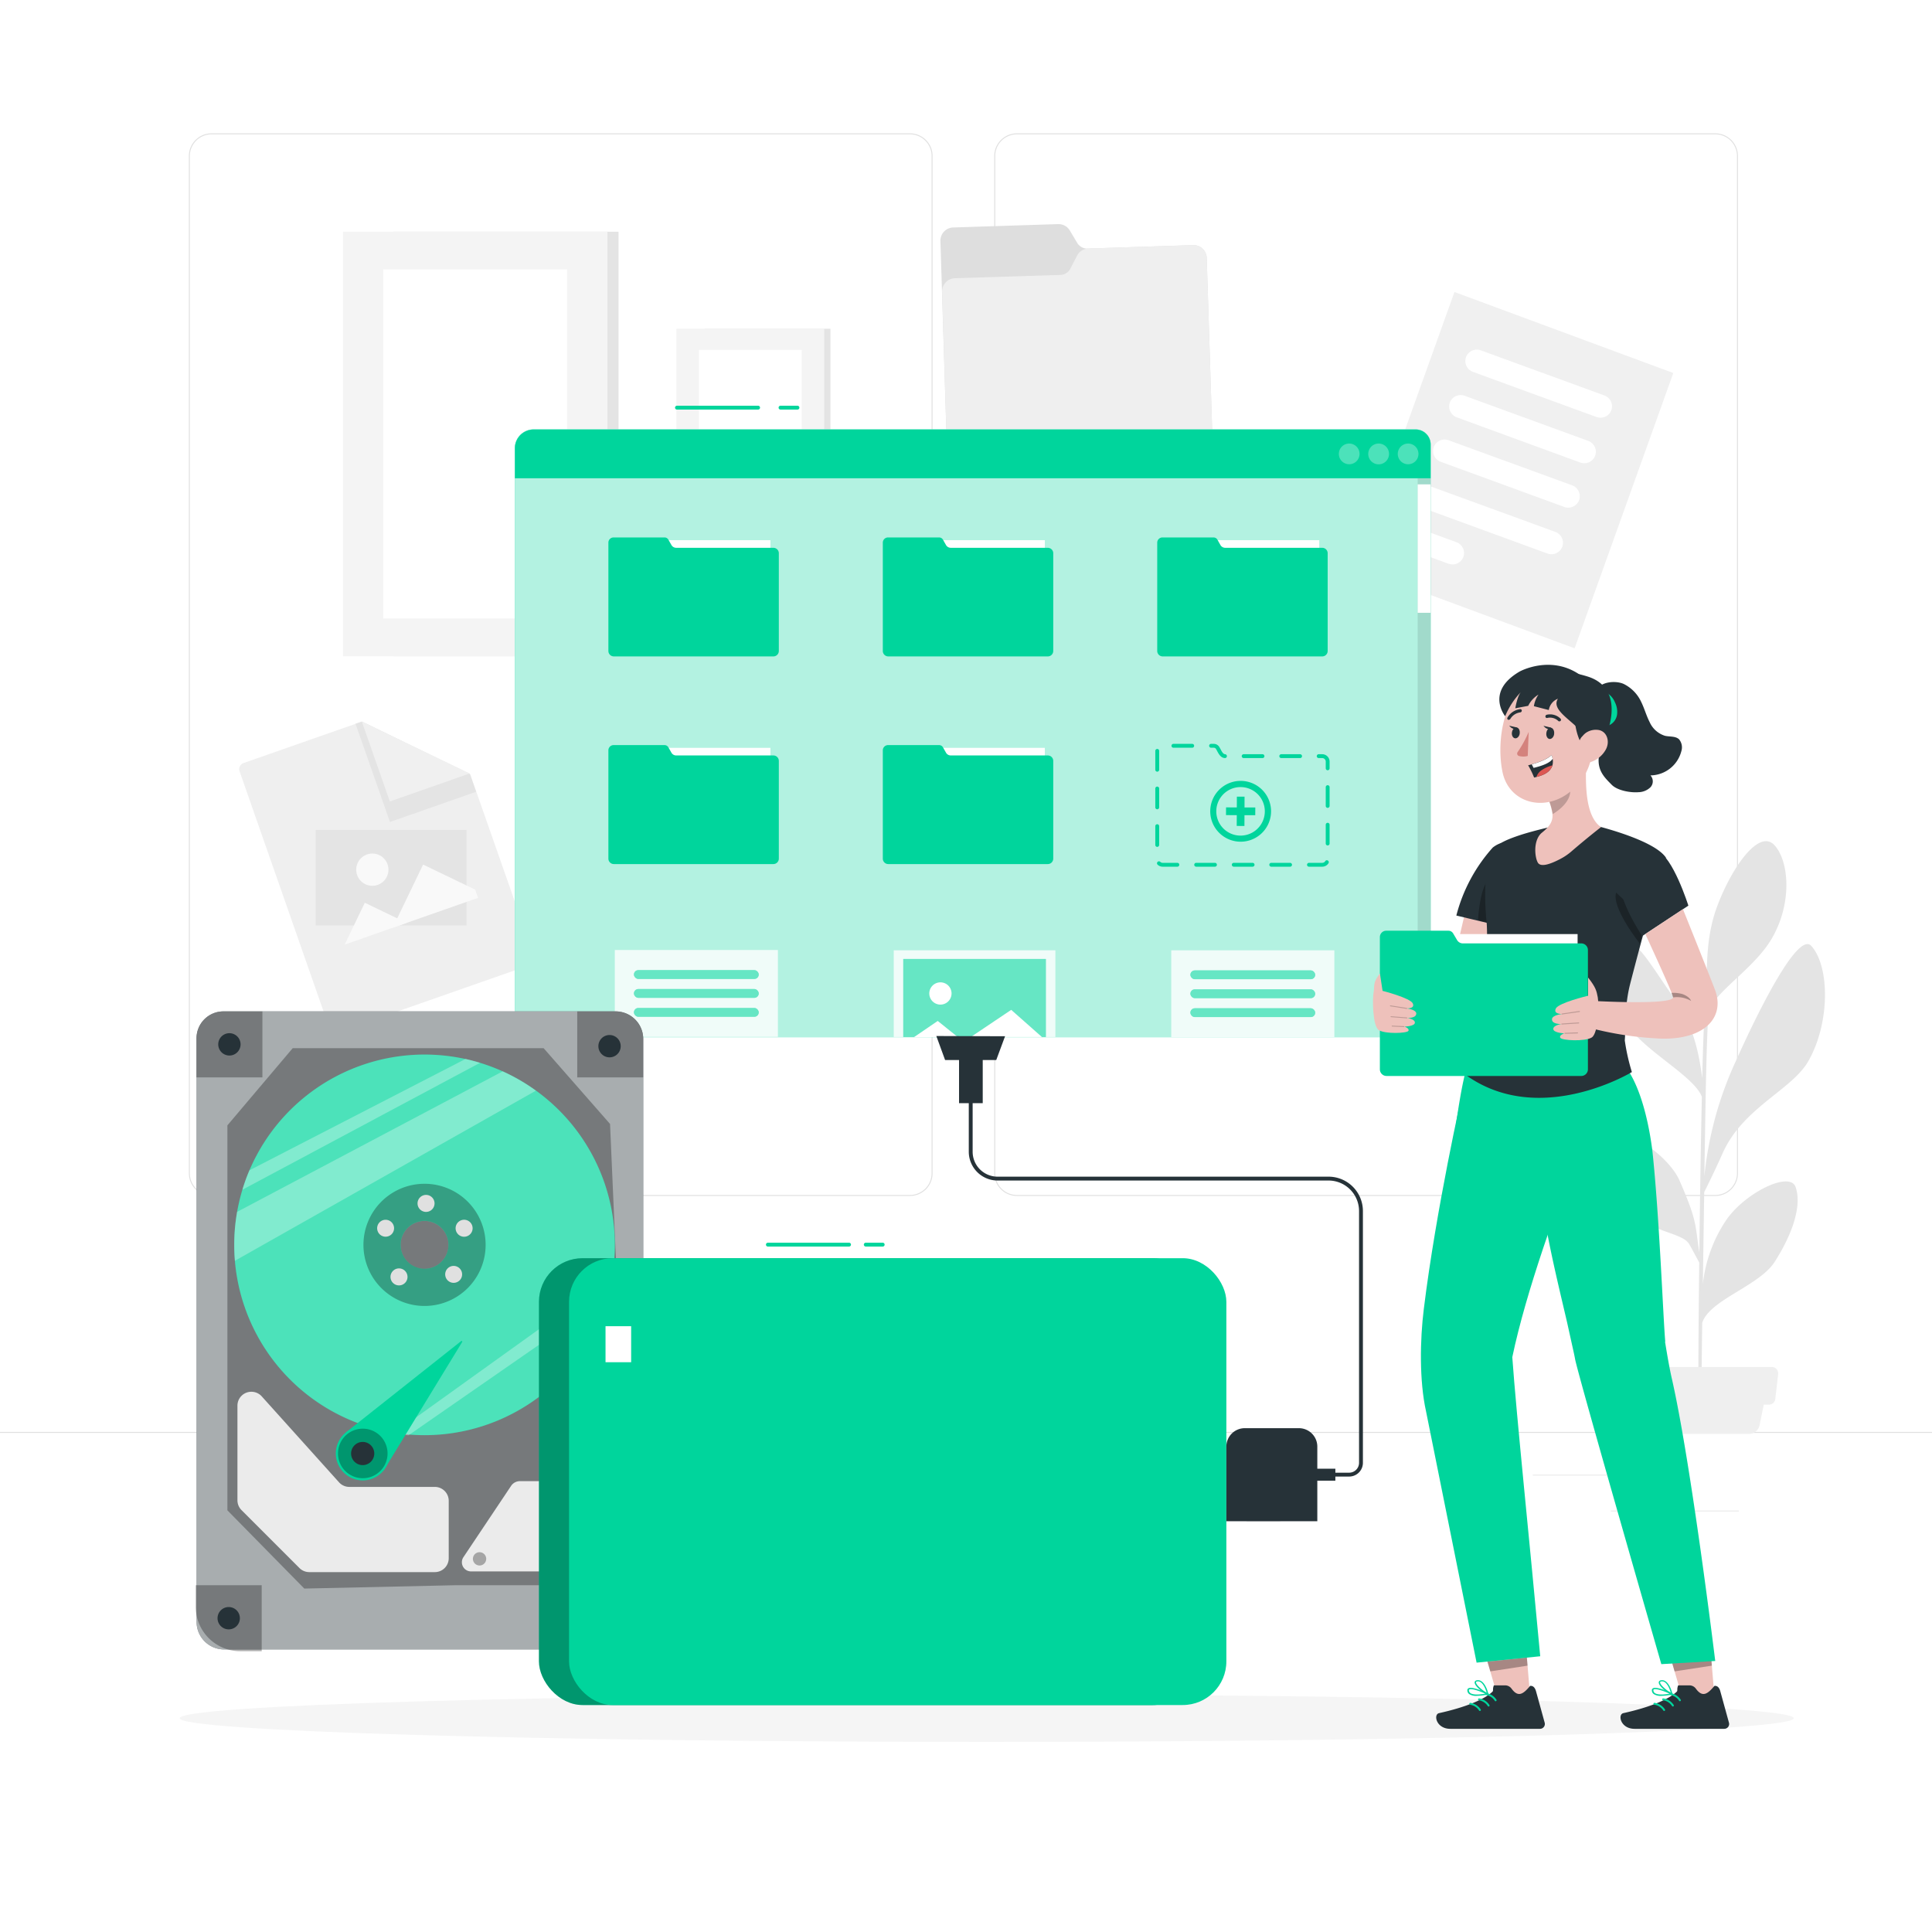 <svg class="animated" id="freepik_stories-hard-drive" xmlns="http://www.w3.org/2000/svg" viewBox="0 0 500 500" version="1.1" xmlns:xlink="http://www.w3.org/1999/xlink" xmlns:svgjs="http://svgjs.com/svgjs"><style>svg#freepik_stories-hard-drive:not(.animated) .animable {opacity: 0;}svg#freepik_stories-hard-drive.animated #freepik--Tab--inject-170 {animation: 1.5s Infinite  linear floating;animation-delay: 0s;}svg#freepik_stories-hard-drive.animated #freepik--device-2--inject-170 {animation: 1.5s Infinite  linear wind;animation-delay: 0s;}            @keyframes floating {                0% {                    opacity: 1;                    transform: translateY(0px);                }                50% {                    transform: translateY(-10px);                }                100% {                    opacity: 1;                    transform: translateY(0px);                }            }                    @keyframes wind {                0% {                    transform: rotate( 0deg );                }                25% {                    transform: rotate( 1deg );                }                75% {                    transform: rotate( -1deg );                }            }        </style><g id="freepik--background-complete--inject-170" style="transform-origin: 250px 214.195px;" class="animable"><path d="M443.92,309.51H263.17a5.87,5.87,0,0,1-5.86-5.87V40.37a5.87,5.87,0,0,1,5.86-5.86H443.92a5.87,5.87,0,0,1,5.86,5.86V303.64A5.87,5.87,0,0,1,443.92,309.51ZM263.17,34.76a5.62,5.62,0,0,0-5.61,5.61V303.64a5.62,5.62,0,0,0,5.61,5.62H443.92a5.62,5.62,0,0,0,5.61-5.62V40.37a5.61,5.61,0,0,0-5.61-5.61Z" style="fill: rgb(224, 224, 224); transform-origin: 353.545px 172.01px;" id="elr3pf2owpivo" class="animable"></path><path d="M235.49,309.51H54.75a5.87,5.87,0,0,1-5.87-5.87V40.37a5.87,5.87,0,0,1,5.87-5.86H235.49a5.86,5.86,0,0,1,5.86,5.86V303.64A5.86,5.86,0,0,1,235.49,309.51ZM54.75,34.76a5.62,5.62,0,0,0-5.62,5.61V303.64a5.62,5.62,0,0,0,5.62,5.62H235.49a5.62,5.62,0,0,0,5.61-5.62V40.37a5.61,5.61,0,0,0-5.61-5.61Z" style="fill: rgb(224, 224, 224); transform-origin: 145.115px 172.01px;" id="el6idgfkuxxob" class="animable"></path><rect y="370.58" width="500" height="0.25" style="fill: rgb(224, 224, 224); transform-origin: 250px 370.705px;" id="elrxpz656wjlg" class="animable"></rect><rect x="101.8" y="59.97" width="58.27" height="109.86" style="fill: rgb(228, 228, 228); transform-origin: 130.935px 114.9px;" id="eldyw3o04v6em" class="animable"></rect><rect x="88.76" y="59.97" width="68.45" height="109.86" style="fill: rgb(244, 244, 244); transform-origin: 122.985px 114.9px;" id="elhqdkxxlw7h" class="animable"></rect><rect x="99.16" y="69.73" width="47.61" height="90.34" style="fill: rgb(255, 255, 255); transform-origin: 122.965px 114.9px;" id="el8kvpotjob1f" class="animable"></rect><rect x="182.34" y="85.08" width="32.58" height="61.42" style="fill: rgb(228, 228, 228); transform-origin: 198.63px 115.79px;" id="elo19s8aca5wl" class="animable"></rect><rect x="175.05" y="85.08" width="38.27" height="61.42" style="fill: rgb(244, 244, 244); transform-origin: 194.185px 115.79px;" id="elvb3tu04j8sk" class="animable"></rect><rect x="180.87" y="90.54" width="26.62" height="50.51" style="fill: rgb(255, 255, 255); transform-origin: 194.18px 115.795px;" id="elw1kacac7eej" class="animable"></rect><path d="M464.7,307.21c-1.48-4.27-13.21,1.53-18,8.61a36.75,36.75,0,0,0-6,16.5c.11-7.7.23-16,.35-23.81,1-1.95,3.17-6.44,4.74-10,5.28-11.88,17.83-16.34,22.16-23.81,5.68-9.83,5.64-24.58.81-29.9-4.2-4.62-18.11,26.65-19.68,30.14a93,93,0,0,0-8,29.57c.12-7.34.23-14.11.32-19.31.3-17,.66-22.43.83-24.11.58-.81,1.27-1.77,1.67-2.28,3.36-4.33,10.83-9.49,14.56-15.79,5.45-9.2,4.58-20.21.74-24.31-4-4.29-11.06,5.84-14.81,15.88s-2.15,19.64-3.2,28c-.22,1.64-.45,7.85-.66,16.46-1.14-9.27-3.41-15.48-7.61-21.26-5.2-7.12-9.66-15.79-13.88-14.66s-2,12.58,1.4,20.63c3,7.17,17.83,14.32,20,20.09-.26,11.67-.49,26.47-.65,40.24-1.17-7.12-.37-7.71-5.15-18.61-2.84-6.47-14.49-14.46-15.88-10s.74,12.86,5.12,18.75c3.55,4.75,11.42,4.74,13.24,7.69.43.69,1.84,3.33,2.64,4.84-.2,16.82-.28,31.67-.18,36.72l.74.06c0-1.31.06-9.87.21-21.19,1.92-6,14.79-9.53,18.76-15.8C463.5,320,466.49,312.33,464.7,307.21Z" style="fill: rgb(228, 228, 228); transform-origin: 444.515px 290.619px;" id="eltvninmtmd9" class="animable"></path><path d="M452.61,371.09H427.9a2.84,2.84,0,0,1-2.78-2.28l-1.75-8.64h33.77l-1.76,8.64A2.82,2.82,0,0,1,452.61,371.09Z" style="fill: rgb(239, 239, 239); transform-origin: 440.255px 365.63px;" id="elo4tp35ytik8" class="animable"></path><path d="M457.85,363.52H422.66A1.66,1.66,0,0,1,421,362l-.74-6.39a1.65,1.65,0,0,1,1.47-1.83h36.81a1.65,1.65,0,0,1,1.65,1.66,1.09,1.09,0,0,1,0,.18l-.74,6.39A1.66,1.66,0,0,1,457.85,363.52Z" style="fill: rgb(239, 239, 239); transform-origin: 440.221px 358.65px;" id="elfhie6lwnrk" class="animable"></path><path d="M278.79,62.87l-1.93-3.23A3.41,3.41,0,0,0,273.8,58l-27.11.87a3.42,3.42,0,0,0-3.31,3.53h0L245,114.21a3.58,3.58,0,0,0,3.68,3.44l61.61-2a3.57,3.57,0,0,0,3.44-3.67L312.3,66.76a3.42,3.42,0,0,0-3.52-3.32h0l-27.34.89A3,3,0,0,1,278.79,62.87Z" style="fill: rgb(222, 222, 222); transform-origin: 278.555px 87.824px;" id="ellok871iidr9" class="animable"></path><path d="M308.79,63.44l-27.11.88a3.42,3.42,0,0,0-2.94,1.86L277,69.53a3,3,0,0,1-2.54,1.62L247.14,72a3.43,3.43,0,0,0-3.32,3.52L245,114.21a3.58,3.58,0,0,0,3.68,3.44l61.61-2a3.57,3.57,0,0,0,3.44-3.67L312.3,66.76a3.41,3.41,0,0,0-3.51-3.32Z" style="fill: rgb(239, 239, 239); transform-origin: 278.775px 90.545px;" id="elwhp25ufkr78" class="animable"></path><path d="M137.19,249.74l-49.8,17.45a1.65,1.65,0,0,1-2.1-1h0L62,199.6a1.66,1.66,0,0,1,1-2.11l30.68-10.75,28,13.62,16.58,47.3A1.65,1.65,0,0,1,137.19,249.74Z" style="fill: rgb(239, 239, 239); transform-origin: 100.123px 227.012px;" id="el1dyy9acgc1" class="animable"></path><polygon points="121.62 200.34 93.64 186.74 92.01 187.31 100.92 212.73 123.22 204.91 121.62 200.34" style="fill: rgb(228, 228, 228); transform-origin: 107.615px 199.735px;" id="eljy0a4rud0l" class="animable"></polygon><polygon points="121.56 200.17 100.89 207.42 93.64 186.74 121.56 200.17" style="fill: none; transform-origin: 107.6px 197.08px;" id="el0u9wrqgt5a6d" class="animable"></polygon><polygon points="121.56 200.17 100.89 207.42 93.64 186.74 121.56 200.17" style="fill: rgb(240, 240, 240); transform-origin: 107.6px 197.08px;" id="el104sweag5zle" class="animable"></polygon><g id="ellzfs1b6v0x"><rect x="81.71" y="214.78" width="39.03" height="24.74" style="fill: rgb(228, 228, 228); transform-origin: 101.225px 227.15px; transform: rotate(-19.32deg);" class="animable"></rect></g><polygon points="94.41 233.63 89.2 244.47 105.24 238.84 94.41 233.63" style="fill: rgb(249, 249, 249); transform-origin: 97.22px 239.05px;" id="elrj4o4nt175" class="animable"></polygon><polygon points="101.63 240.1 123.73 232.36 122.98 230.24 109.5 223.75 101.63 240.1" style="fill: rgb(249, 249, 249); transform-origin: 112.68px 231.925px;" id="elvkea6tbcwy" class="animable"></polygon><path d="M100.29,223.68A4.17,4.17,0,1,1,95,221.13h0A4.16,4.16,0,0,1,100.29,223.68Z" style="fill: rgb(249, 249, 249); transform-origin: 96.359px 225.07px;" id="el2ok04djxob" class="animable"></path><polygon points="376.41 75.57 433.05 96.54 407.51 167.78 350.87 146.81 376.41 75.57" style="fill: rgb(240, 240, 240); transform-origin: 391.96px 121.675px;" id="elljr9l5wvrpo" class="animable"></polygon><path d="M413.2,107.93l-32-11.69a3,3,0,0,1-1.8-3.81h0a3,3,0,0,1,3.82-1.77l32,11.69a3,3,0,0,1,1.79,3.82h0A3,3,0,0,1,413.2,107.93Z" style="fill: rgb(255, 255, 255); transform-origin: 398.207px 99.294px;" id="elkjwbnlmbtq" class="animable"></path><path d="M409,119.71,377,108a3,3,0,0,1-1.79-3.81h0a3,3,0,0,1,3.83-1.77l32,11.69a3,3,0,0,1,1.79,3.82h0A3,3,0,0,1,409,119.71Z" style="fill: rgb(255, 255, 255); transform-origin: 394.022px 111.064px;" id="eltzhp5lylc6" class="animable"></path><path d="M404.84,131.2l-32-11.7a3,3,0,0,1-1.79-3.81h0a3,3,0,0,1,3.83-1.76l32,11.68a3,3,0,0,1,1.79,3.83h0A3,3,0,0,1,404.84,131.2Z" style="fill: rgb(255, 255, 255); transform-origin: 389.863px 122.565px;" id="elwpf3q7hxx5" class="animable"></path><path d="M374.9,145.9l-8.81-3.22a3,3,0,0,1-1.79-3.82h0a3,3,0,0,1,3.82-1.77l8.81,3.23a3,3,0,0,1,1.79,3.81h0A3,3,0,0,1,374.9,145.9Z" style="fill: rgb(255, 255, 255); transform-origin: 371.508px 141.495px;" id="elza20e9r7ld" class="animable"></path><path d="M400.5,143.26l-32-11.7a3,3,0,0,1-1.8-3.82h0a3,3,0,0,1,3.83-1.76l32,11.68a3,3,0,0,1,1.79,3.83h0A3,3,0,0,1,400.5,143.26Z" style="fill: rgb(255, 255, 255); transform-origin: 385.512px 134.618px;" id="elwfb7itny2r" class="animable"></path><rect x="416.88" y="390.92" width="33.12" height="0.25" style="fill: rgb(235, 235, 235); transform-origin: 433.44px 391.045px;" id="elbskycyzfsmj" class="animable"></rect><rect x="322.63" y="393.63" width="8.69" height="0.25" style="fill: rgb(235, 235, 235); transform-origin: 326.975px 393.755px;" id="el7kdxsp3mam" class="animable"></rect><rect x="396.69" y="381.63" width="19.19" height="0.25" style="fill: rgb(235, 235, 235); transform-origin: 406.285px 381.755px;" id="el7xfkwg01wn4" class="animable"></rect><rect x="52.56" y="383.31" width="43.19" height="0.25" style="fill: rgb(235, 235, 235); transform-origin: 74.155px 383.435px;" id="elvea110dy1ms" class="animable"></rect><rect x="104.66" y="383.31" width="6.33" height="0.25" style="fill: rgb(235, 235, 235); transform-origin: 107.825px 383.435px;" id="elj4yqdusgejg" class="animable"></rect><rect x="131.57" y="387.53" width="93.68" height="0.25" style="fill: rgb(235, 235, 235); transform-origin: 178.41px 387.655px;" id="el9hky01tlfqr" class="animable"></rect></g><g id="freepik--Shadow--inject-170" style="transform-origin: 255.375px 444.67px;" class="animable"><path d="M464.25,444.67c0,3.39-93.52,6.13-208.87,6.13S46.5,448.06,46.5,444.67s93.52-6.13,208.88-6.13S464.25,441.29,464.25,444.67Z" style="fill: rgb(245, 245, 245); transform-origin: 255.375px 444.67px;" id="el7ptesy8d0kl" class="animable"></path></g><g id="freepik--Tab--inject-170" style="transform-origin: 251.75px 186.71px;" class="animable"><path d="M133.25,116V260.77a7.65,7.65,0,0,0,7.65,7.65H367.35a2.9,2.9,0,0,0,2.9-2.9V115a3.88,3.88,0,0,0-3.88-3.88H138.11A4.85,4.85,0,0,0,133.25,116Z" style="fill: rgb(0, 213, 156); transform-origin: 251.75px 189.77px;" id="elgdpbv27m1w" class="animable"></path><g id="elci92tuvdbf6"><path d="M133.25,116V260.77a7.65,7.65,0,0,0,7.65,7.65H367.35a2.9,2.9,0,0,0,2.9-2.9V115a3.88,3.88,0,0,0-3.88-3.88H138.11A4.85,4.85,0,0,0,133.25,116Z" style="fill: rgb(255, 255, 255); opacity: 0.7; transform-origin: 251.75px 189.77px;" class="animable"></path></g><path d="M138.11,111.16H366.37a3.88,3.88,0,0,1,3.88,3.88v8.74a0,0,0,0,1,0,0h-237a0,0,0,0,1,0,0V116A4.86,4.86,0,0,1,138.11,111.16Z" style="fill: rgb(0, 213, 156); transform-origin: 251.75px 117.47px;" id="ele68l07mo2q4" class="animable"></path><g id="eli3mmuhvx59s"><path d="M367.1,117.47a2.68,2.68,0,1,1-2.68-2.68A2.68,2.68,0,0,1,367.1,117.47Z" style="fill: rgb(255, 255, 255); opacity: 0.3; transform-origin: 364.42px 117.47px;" class="animable"></path></g><g id="elq4ftmir5us"><path d="M359.48,117.47a2.69,2.69,0,1,1-2.69-2.68A2.68,2.68,0,0,1,359.48,117.47Z" style="fill: rgb(255, 255, 255); opacity: 0.3; transform-origin: 356.79px 117.48px;" class="animable"></path></g><g id="eldyi34imegho"><path d="M351.85,117.47a2.68,2.68,0,1,1-2.68-2.68A2.68,2.68,0,0,1,351.85,117.47Z" style="fill: rgb(255, 255, 255); opacity: 0.3; transform-origin: 349.17px 117.47px;" class="animable"></path></g><g id="elpfv2pz8v0hm"><path d="M366.89,123.78h3.36a0,0,0,0,1,0,0V265.49a2.9,2.9,0,0,1-2.9,2.9h-.46a0,0,0,0,1,0,0V123.78A0,0,0,0,1,366.89,123.78Z" style="opacity: 0.1; transform-origin: 368.57px 196.085px;" class="animable"></path></g><rect x="366.89" y="125.35" width="3.36" height="33.24" style="fill: rgb(255, 255, 255); transform-origin: 368.57px 141.97px;" id="elzxfatpkf5q" class="animable"></rect><g id="el6phdd015q0d"><rect x="303.12" y="245.94" width="42.21" height="22.48" style="fill: rgb(255, 255, 255); opacity: 0.8; transform-origin: 324.225px 257.18px;" class="animable"></rect></g><rect x="308.07" y="251.14" width="32.3" height="2.28" rx="1.14" style="fill: rgb(0, 213, 156); transform-origin: 324.22px 252.28px;" id="elgek2xxho0i" class="animable"></rect><rect x="308.07" y="256.04" width="32.3" height="2.28" rx="1.14" style="fill: rgb(0, 213, 156); transform-origin: 324.22px 257.18px;" id="el5bl8r7xm62n" class="animable"></rect><rect x="308.07" y="260.94" width="32.3" height="2.28" rx="1.14" style="fill: rgb(0, 213, 156); transform-origin: 324.22px 262.08px;" id="el8bgt2u5b4ni" class="animable"></rect><g id="elli7zmhtnu7k"><rect x="308.07" y="251.14" width="32.3" height="2.28" rx="1.14" style="fill: rgb(255, 255, 255); opacity: 0.4; transform-origin: 324.22px 252.28px;" class="animable"></rect></g><g id="ell5n5hmnvr7"><rect x="308.07" y="256.04" width="32.3" height="2.28" rx="1.14" style="fill: rgb(255, 255, 255); opacity: 0.4; transform-origin: 324.22px 257.18px;" class="animable"></rect></g><g id="elprjwc4fxru"><rect x="308.07" y="260.94" width="32.3" height="2.28" rx="1.14" style="fill: rgb(255, 255, 255); opacity: 0.4; transform-origin: 324.22px 262.08px;" class="animable"></rect></g><g id="elldhuih8a919"><rect x="159.11" y="245.86" width="42.21" height="22.48" style="fill: rgb(255, 255, 255); opacity: 0.8; transform-origin: 180.215px 257.1px;" class="animable"></rect></g><rect x="164.06" y="251.07" width="32.3" height="2.28" rx="1.14" style="fill: rgb(0, 213, 156); transform-origin: 180.21px 252.21px;" id="elen0qlnm450t" class="animable"></rect><rect x="164.06" y="255.96" width="32.3" height="2.28" rx="1.14" style="fill: rgb(0, 213, 156); transform-origin: 180.21px 257.1px;" id="elfpfg9b71k2j" class="animable"></rect><rect x="164.06" y="260.86" width="32.3" height="2.28" rx="1.14" style="fill: rgb(0, 213, 156); transform-origin: 180.21px 262px;" id="eluqr1jyii1ee" class="animable"></rect><g id="eldy6fhn2dnpc"><rect x="164.06" y="251.07" width="32.3" height="2.28" rx="1.14" style="fill: rgb(255, 255, 255); opacity: 0.4; transform-origin: 180.21px 252.21px;" class="animable"></rect></g><g id="elu99vo86a57f"><rect x="164.06" y="255.96" width="32.3" height="2.28" rx="1.14" style="fill: rgb(255, 255, 255); opacity: 0.4; transform-origin: 180.21px 257.1px;" class="animable"></rect></g><g id="el1f8k2spr2g6"><rect x="164.06" y="260.86" width="32.3" height="2.28" rx="1.14" style="fill: rgb(255, 255, 255); opacity: 0.4; transform-origin: 180.21px 262px;" class="animable"></rect></g><g id="el6g4yzld0kh"><rect x="231.3" y="245.94" width="41.83" height="22.44" style="fill: rgb(255, 255, 255); opacity: 0.8; transform-origin: 252.215px 257.16px;" class="animable"></rect></g><rect x="233.77" y="248.18" width="36.89" height="20.2" style="fill: rgb(0, 213, 156); transform-origin: 252.215px 258.28px;" id="eljfo4wwfhb2d" class="animable"></rect><g id="els3gsmd4o73k"><rect x="233.77" y="248.18" width="36.89" height="20.2" style="fill: rgb(255, 255, 255); opacity: 0.4; transform-origin: 252.215px 258.28px;" class="animable"></rect></g><polygon points="236.53 268.42 242.68 264.22 247.88 268.39 236.53 268.42" style="fill: rgb(255, 255, 255); transform-origin: 242.205px 266.32px;" id="el681c5smtfvi" class="animable"></polygon><polygon points="251.22 268.39 261.7 261.35 269.66 268.39 251.22 268.39" style="fill: rgb(255, 255, 255); transform-origin: 260.44px 264.87px;" id="elc3kffsn32n" class="animable"></polygon><path d="M246.26,257.1a2.88,2.88,0,1,1-2.88-2.87A2.87,2.87,0,0,1,246.26,257.1Z" style="fill: rgb(255, 255, 255); transform-origin: 243.38px 257.11px;" id="el0b06sncwof84" class="animable"></path><rect x="231.71" y="139.8" width="38.69" height="13.26" style="fill: rgb(255, 255, 255); transform-origin: 251.055px 146.43px;" id="elg27seuljy0t" class="animable"></rect><path d="M228.47,140.42v28.05a1.41,1.41,0,0,0,1.41,1.41h41.29a1.41,1.41,0,0,0,1.41-1.41V143.18a1.41,1.41,0,0,0-1.41-1.41H246.06a1.41,1.41,0,0,1-1.23-.71l-.79-1.39a1.15,1.15,0,0,0-1-.58H229.84A1.35,1.35,0,0,0,228.47,140.42Z" style="fill: rgb(0, 213, 156); transform-origin: 250.525px 154.485px;" id="eliqwmnmnbnkj" class="animable"></path><rect x="231.71" y="193.54" width="38.69" height="13.26" style="fill: rgb(255, 255, 255); transform-origin: 251.055px 200.17px;" id="el5t5p69l8zc8" class="animable"></rect><path d="M228.47,194.16v28.05a1.41,1.41,0,0,0,1.41,1.41h41.29a1.41,1.41,0,0,0,1.41-1.41V196.92a1.41,1.41,0,0,0-1.41-1.41H246.06a1.41,1.41,0,0,1-1.23-.71l-.79-1.39a1.15,1.15,0,0,0-1-.58H229.84A1.36,1.36,0,0,0,228.47,194.16Z" style="fill: rgb(0, 213, 156); transform-origin: 250.525px 208.225px;" id="elf3e7sklvt9s" class="animable"></path><rect x="160.69" y="139.8" width="38.69" height="13.26" style="fill: rgb(255, 255, 255); transform-origin: 180.035px 146.43px;" id="elo72efnbcw" class="animable"></rect><path d="M157.45,140.42v28.05a1.41,1.41,0,0,0,1.41,1.41h41.29a1.41,1.41,0,0,0,1.41-1.41V143.18a1.41,1.41,0,0,0-1.41-1.41H175a1.41,1.41,0,0,1-1.23-.71l-.79-1.39a1.15,1.15,0,0,0-1-.58H158.82A1.34,1.34,0,0,0,157.45,140.42Z" style="fill: rgb(0, 213, 156); transform-origin: 179.505px 154.485px;" id="elglclftx7fpp" class="animable"></path><rect x="160.69" y="193.54" width="38.69" height="13.26" style="fill: rgb(255, 255, 255); transform-origin: 180.035px 200.17px;" id="elainyeyzbbit" class="animable"></rect><path d="M157.45,194.16v28.05a1.41,1.41,0,0,0,1.41,1.41h41.29a1.41,1.41,0,0,0,1.41-1.41V196.92a1.41,1.41,0,0,0-1.41-1.41H175a1.41,1.41,0,0,1-1.23-.71l-.79-1.39a1.15,1.15,0,0,0-1-.58H158.82A1.35,1.35,0,0,0,157.45,194.16Z" style="fill: rgb(0, 213, 156); transform-origin: 179.505px 208.225px;" id="elwidp2d1gjv" class="animable"></path><rect x="302.73" y="139.8" width="38.69" height="13.26" style="fill: rgb(255, 255, 255); transform-origin: 322.075px 146.43px;" id="el5qdxodbjyro" class="animable"></rect><path d="M299.49,140.42v28.05a1.41,1.41,0,0,0,1.41,1.41h41.29a1.41,1.41,0,0,0,1.41-1.41V143.18a1.41,1.41,0,0,0-1.41-1.41H317.08a1.42,1.42,0,0,1-1.23-.71l-.78-1.39a1.17,1.17,0,0,0-1-.58H300.87A1.35,1.35,0,0,0,299.49,140.42Z" style="fill: rgb(0, 213, 156); transform-origin: 321.545px 154.485px;" id="elk6i5en6jaih" class="animable"></path><path d="M300.9,224.3a1.89,1.89,0,0,1-1.31-.52.5.5,0,0,1,.69-.73.9.9,0,0,0,.62.25h3.8a.5.5,0,0,1,.5.5.5.5,0,0,1-.5.5h-3.8Zm41.29,0h-3.43a.5.5,0,0,1-.5-.5.51.51,0,0,1,.5-.5h3.43a.91.91,0,0,0,.78-.43.48.48,0,0,1,.68-.16.49.49,0,0,1,.17.68A1.9,1.9,0,0,1,342.19,224.3Zm-8.29,0H329a.5.5,0,0,1-.5-.5.5.5,0,0,1,.5-.5h4.87a.51.51,0,0,1,.5.5A.5.5,0,0,1,333.9,224.3Zm-9.73,0H319.3a.5.5,0,0,1-.5-.5.5.5,0,0,1,.5-.5h4.87a.51.51,0,0,1,.5.5A.5.5,0,0,1,324.17,224.3Zm-9.74,0h-4.86a.5.5,0,0,1-.5-.5.5.5,0,0,1,.5-.5h4.86a.5.5,0,0,1,.5.5A.5.5,0,0,1,314.43,224.3Zm-14.94-5.13a.5.5,0,0,1-.5-.5v-4.86a.5.5,0,0,1,.5-.5.5.5,0,0,1,.5.5v4.86A.5.5,0,0,1,299.49,219.17Zm44.11-.37a.5.5,0,0,1-.5-.5v-4.86a.5.5,0,1,1,1,0v4.86A.5.5,0,0,1,343.6,218.8Zm-44.11-9.36a.5.5,0,0,1-.5-.5v-4.87a.51.51,0,0,1,.5-.5.5.5,0,0,1,.5.5v4.87A.5.5,0,0,1,299.49,209.44Zm44.11-.37a.5.5,0,0,1-.5-.5v-4.86a.5.5,0,0,1,1,0v4.86A.5.5,0,0,1,343.6,209.07Zm-44.11-9.36a.51.51,0,0,1-.5-.5v-4.87a.51.51,0,0,1,.5-.51.49.49,0,0,1,.5.49v4.89A.5.5,0,0,1,299.49,199.71Zm44.11-.37a.5.5,0,0,1-.5-.5V197.1a.91.91,0,0,0-.91-.91h-.91a.5.5,0,0,1-.5-.5.5.5,0,0,1,.5-.5h.91a1.92,1.92,0,0,1,1.91,1.91v1.74A.5.5,0,0,1,343.6,199.34ZM317,196.19h0c-1.06-.05-1.6-1.07-2-1.82-.1-.19-.19-.36-.28-.51a.68.68,0,0,0-.6-.35h-.69a.5.5,0,0,1-.5-.5.5.5,0,0,1,.5-.5h.69a1.67,1.67,0,0,1,1.45.83c.09.15.2.35.32.57.31.59.66,1.26,1.15,1.28a.51.51,0,0,1,.48.53A.5.5,0,0,1,317,196.19Zm19.46,0h-4.87a.5.5,0,0,1-.5-.5.51.51,0,0,1,.5-.5h4.87a.5.5,0,0,1,.5.5A.5.5,0,0,1,336.41,196.19Zm-9.73,0h-4.87a.5.5,0,0,1-.5-.5.51.51,0,0,1,.5-.5h4.87a.51.51,0,0,1,.5.5A.5.5,0,0,1,326.68,196.19Zm-18.19-2.68h-4.86a.5.5,0,0,1-.5-.5.5.5,0,0,1,.5-.5h4.86a.5.5,0,0,1,.5.5A.5.5,0,0,1,308.49,193.51Z" style="fill: rgb(0, 213, 156); transform-origin: 321.545px 208.405px;" id="elfc7sjm9sng" class="animable"></path><path d="M320.2,202.14a7.87,7.87,0,1,0,8.7,6.94A7.88,7.88,0,0,0,320.2,202.14Zm5.3,12.27a6.28,6.28,0,1,1,0-8.87A6.28,6.28,0,0,1,325.5,214.41Z" style="fill: rgb(0, 213, 156); transform-origin: 321.079px 209.961px;" id="eld4nw5vvuyw4" class="animable"></path><polygon points="324.87 208.98 322.08 208.97 322.09 206.18 320.1 206.17 320.09 208.96 317.3 208.95 317.29 210.95 320.08 210.96 320.06 213.75 322.06 213.76 322.07 210.97 324.86 210.98 324.87 208.98" style="fill: rgb(0, 213, 156); transform-origin: 321.08px 209.965px;" id="elxrtmgfex5oe" class="animable"></polygon><path d="M196.2,106h-21a.5.5,0,0,1-.5-.5.5.5,0,0,1,.5-.5h21a.5.5,0,0,1,.5.5A.51.51,0,0,1,196.2,106Z" style="fill: rgb(0, 213, 156); transform-origin: 185.7px 105.5px;" id="el5zji7np79b" class="animable"></path><path d="M206.38,106H202a.5.5,0,0,1-.5-.5.5.5,0,0,1,.5-.5h4.38a.5.5,0,0,1,.5.5A.5.5,0,0,1,206.38,106Z" style="fill: rgb(0, 213, 156); transform-origin: 204.19px 105.5px;" id="elhuarj9ebfqj" class="animable"></path></g><g id="freepik--device-1--inject-170" style="transform-origin: 108.56px 344.54px;" class="animable animator-active"><path d="M57.76,261.75H159.28a7.19,7.19,0,0,1,7.19,7.19V415.6a11.27,11.27,0,0,1-11.27,11.27H58a7.12,7.12,0,0,1-7.12-7.12V268.68A6.93,6.93,0,0,1,57.76,261.75Z" style="fill: rgb(38, 50, 56); transform-origin: 108.675px 344.31px;" id="elkj3wx08fymj" class="animable"></path><g id="elhpe1fjigciu"><g style="opacity: 0.6; transform-origin: 108.675px 344.31px;" class="animable"><path d="M57.76,261.75H159.28a7.19,7.19,0,0,1,7.19,7.19V415.6a11.27,11.27,0,0,1-11.27,11.27H58a7.12,7.12,0,0,1-7.12-7.12V268.68A6.93,6.93,0,0,1,57.76,261.75Z" style="fill: rgb(255, 255, 255); transform-origin: 108.675px 344.31px;" id="el4nxciuph6xv" class="animable"></path></g></g><g id="el36n8sl84qz"><polygon points="58.85 354.8 58.85 291.24 75.75 271.27 140.69 271.27 157.88 290.88 161.48 373.17 161.48 385.16 144.92 410.25 118.06 410.25 78.75 411.12 58.85 390.87 58.85 354.8" style="opacity: 0.3; transform-origin: 110.165px 341.195px;" class="animable"></polygon></g><path d="M132.24,384.59,119.93,403a2.37,2.37,0,0,0,2,3.68h20.69a2.78,2.78,0,0,0,2.31-1.24L157.21,387a2.37,2.37,0,0,0-2-3.68H134.55A2.75,2.75,0,0,0,132.24,384.59Z" style="fill: rgb(235, 235, 235); transform-origin: 138.57px 395px;" id="el3697rbi4k4b" class="animable"></path><g id="elxmuaz3vvvu"><g style="opacity: 0.3; transform-origin: 124.11px 403.43px;" class="animable"><path d="M125.83,403.43a1.72,1.72,0,1,1-1.72-1.72A1.72,1.72,0,0,1,125.83,403.43Z" id="el3zgmcbw0y9w" style="transform-origin: 124.11px 403.43px;" class="animable"></path></g></g><g id="elevbbyb2qqmr"><g style="opacity: 0.3; transform-origin: 153.18px 386.87px;" class="animable"><circle cx="153.18" cy="386.87" r="1.72" id="el3kc5kkckdmh" style="transform-origin: 153.18px 386.87px;" class="animable"></circle></g></g><g id="el4tqa2bpsrv7"><g style="opacity: 0.3; transform-origin: 59.37px 270.29px;" class="animable"><path d="M57.82,261.75H67.91a0,0,0,0,1,0,0v17.08a0,0,0,0,1,0,0H50.83a0,0,0,0,1,0,0V268.73A7,7,0,0,1,57.82,261.75Z" id="elx3p2rll8fbr" style="transform-origin: 59.37px 270.29px;" class="animable"></path></g></g><path d="M62.26,270.29a2.89,2.89,0,1,1-2.89-2.9A2.89,2.89,0,0,1,62.26,270.29Z" style="fill: rgb(38, 50, 56); transform-origin: 59.37px 270.28px;" id="elf7atm7bkgbp" class="animable"></path><g id="ellbem8hfscw"><g style="opacity: 0.3; transform-origin: 157.925px 270.285px;" class="animable"><path d="M149.39,261.75h10a7.07,7.07,0,0,1,7.07,7.07v10a0,0,0,0,1,0,0H149.39a0,0,0,0,1,0,0V261.75A0,0,0,0,1,149.39,261.75Z" id="el5gdb7ng0apx" style="transform-origin: 157.925px 270.285px;" class="animable"></path></g></g><path d="M160.64,270.75a2.89,2.89,0,1,1-2.89-2.89A2.89,2.89,0,0,1,160.64,270.75Z" style="fill: rgb(38, 50, 56); transform-origin: 157.75px 270.75px;" id="el2fv6d8h8qsn" class="animable"></path><g id="el16k469n5eol"><g style="opacity: 0.3; transform-origin: 59.19px 418.79px;" class="animable"><path d="M50.65,410.25H67.73a0,0,0,0,1,0,0v17.08a0,0,0,0,1,0,0H62.17a11.52,11.52,0,0,1-11.52-11.52v-5.56A0,0,0,0,1,50.65,410.25Z" id="el8yx22hqulp" style="transform-origin: 59.19px 418.79px;" class="animable"></path></g></g><path d="M62.08,418.79a2.89,2.89,0,1,1-2.89-2.89A2.89,2.89,0,0,1,62.08,418.79Z" style="fill: rgb(38, 50, 56); transform-origin: 59.19px 418.79px;" id="ele4tnwvgcne" class="animable"></path><g id="ele2rlnsftxrm"><g style="opacity: 0.3; transform-origin: 157.75px 418.79px;" class="animable"><path d="M149.21,427.33h0V410.25h17.08A17.08,17.08,0,0,1,149.21,427.33Z" id="elminavg5abe" style="transform-origin: 157.75px 418.79px;" class="animable"></path></g></g><path d="M160.64,418.79a2.89,2.89,0,1,1-2.89-2.89A2.89,2.89,0,0,1,160.64,418.79Z" style="fill: rgb(38, 50, 56); transform-origin: 157.75px 418.79px;" id="elrlz8j5xwxm" class="animable"></path><path d="M109.87,272.92a49.25,49.25,0,1,0,49.25,49.25A49.25,49.25,0,0,0,109.87,272.92Zm0,55.45a6.2,6.2,0,1,1,6.2-6.2A6.2,6.2,0,0,1,109.87,328.37Z" style="fill: rgb(0, 213, 156); transform-origin: 109.87px 322.17px;" id="elxjdxvs05549" class="animable"></path><g id="el6ycgt2gbimr"><g style="opacity: 0.3; transform-origin: 109.87px 322.17px;" class="animable"><path d="M109.87,272.92a49.25,49.25,0,1,0,49.25,49.25A49.25,49.25,0,0,0,109.87,272.92Zm0,55.45a6.2,6.2,0,1,1,6.2-6.2A6.2,6.2,0,0,1,109.87,328.37Z" style="fill: rgb(255, 255, 255); transform-origin: 109.87px 322.17px;" id="elux394ntna2" class="animable"></path></g></g><g id="elr9ue0eqznr9"><g style="opacity: 0.3; transform-origin: 109.87px 322.17px;" class="animable"><path d="M109.87,306.36a15.81,15.81,0,1,0,15.81,15.81A15.81,15.81,0,0,0,109.87,306.36Zm0,22a6.2,6.2,0,1,1,6.2-6.2A6.2,6.2,0,0,1,109.87,328.37Z" id="elktppt71vz1c" style="transform-origin: 109.87px 322.17px;" class="animable"></path></g></g><path d="M112.46,311.43a2.2,2.2,0,1,1-2.19-2.19A2.2,2.2,0,0,1,112.46,311.43Z" style="fill: rgb(224, 224, 224); transform-origin: 110.26px 311.44px;" id="el83c7xdzi9pd" class="animable"></path><path d="M101.67,319a2.19,2.19,0,1,1-.73-3A2.19,2.19,0,0,1,101.67,319Z" style="fill: rgb(224, 224, 224); transform-origin: 99.796px 317.867px;" id="elqn531zbowqo" class="animable"></path><path d="M105.15,331.59a2.2,2.2,0,1,1-.73-3A2.2,2.2,0,0,1,105.15,331.59Z" style="fill: rgb(224, 224, 224); transform-origin: 103.262px 330.461px;" id="elvrlreafvfx8" class="animable"></path><path d="M122,319a2.2,2.2,0,1,1-.73-3A2.2,2.2,0,0,1,122,319Z" style="fill: rgb(224, 224, 224); transform-origin: 120.112px 317.871px;" id="elvhfp0xrbjd" class="animable"></path><path d="M119.28,330.94a2.19,2.19,0,1,1-.73-3A2.19,2.19,0,0,1,119.28,330.94Z" style="fill: rgb(224, 224, 224); transform-origin: 117.406px 329.807px;" id="elyauponp46cj" class="animable"></path><g id="eltncx5em3fbr"><g style="opacity: 0.3; transform-origin: 130.11px 350.955px;" class="animable"><path d="M158.37,330.45,101.85,371c1.38.22,2.67.38,3.86.46l51.53-35.74A47.52,47.52,0,0,0,158.37,330.45Z" style="fill: rgb(255, 255, 255); transform-origin: 130.11px 350.955px;" id="elqc5gy5latri" class="animable"></path></g></g><g id="el8naoxo74h8r"><circle cx="93.88" cy="376.15" r="6.98" style="fill: rgb(0, 213, 156); transform-origin: 93.88px 376.15px; transform: rotate(-41.348deg);" class="animable"></circle></g><path d="M89.52,370.7l29.83-23.63a.18.18,0,0,1,.26.24L99.32,380.53Z" style="fill: rgb(0, 213, 156); transform-origin: 104.579px 363.782px;" id="elgwszl8syg7a" class="animable"></path><g id="elqrbrpyyuqem"><g style="opacity: 0.3; transform-origin: 93.885px 376.151px;" class="animable"><path d="M100.27,375.58a6.41,6.41,0,1,1-7-5.81A6.41,6.41,0,0,1,100.27,375.58Z" id="elam9ced85icu" style="transform-origin: 93.885px 376.151px;" class="animable"></path></g></g><path d="M96.85,375.89a3,3,0,1,1-3.24-2.71A3,3,0,0,1,96.85,375.89Z" style="fill: rgb(38, 50, 56); transform-origin: 93.863px 376.169px;" id="elj1emxyl96ni" class="animable"></path><path d="M61.45,363.78v24.49a3.59,3.59,0,0,0,1.06,2.55l15,15A3.6,3.6,0,0,0,80,406.86h32.54a3.59,3.59,0,0,0,3.59-3.59V388.41a3.6,3.6,0,0,0-3.59-3.6H90.41a3.58,3.58,0,0,1-2.67-1.19l-20-22.24A3.57,3.57,0,0,0,65,360.19h0A3.59,3.59,0,0,0,61.45,363.78Z" style="fill: rgb(235, 235, 235); transform-origin: 88.79px 383.525px;" id="elwqfwpdwooua" class="animable"></path><g id="elx792e29z3rj"><g style="opacity: 0.3; transform-origin: 99.66px 301.775px;" class="animable"><path d="M61.36,313.63l68.75-36.37a48.89,48.89,0,0,1,8.59,5L60.79,326.29A49.66,49.66,0,0,1,61.36,313.63Z" style="fill: rgb(255, 255, 255); transform-origin: 99.66px 301.775px;" id="el4yrz6ey1l77" class="animable"></path></g></g><g id="eli0wlt0wtw6s"><g style="opacity: 0.3; transform-origin: 93.48px 290.98px;" class="animable"><path d="M62.72,307.91l61.52-32.86c-1.33-.4-2.59-.74-3.75-1L64.54,302.88A48.26,48.26,0,0,0,62.72,307.91Z" style="fill: rgb(255, 255, 255); transform-origin: 93.48px 290.98px;" id="el27dni8mgpwki" class="animable"></path></g></g></g><g id="freepik--device-2--inject-170" style="transform-origin: 246.1px 354.69px;" class="animable"><polygon points="242.32 268.12 244.59 274.33 257.83 274.33 260.11 268.18 242.32 268.12" style="fill: rgb(38, 50, 56); transform-origin: 251.215px 271.225px;" id="el0x51oqw3u7gq" class="animable"></polygon><rect x="248.2" y="270.34" width="6.13" height="15.16" style="fill: rgb(38, 50, 56); transform-origin: 251.265px 277.92px;" id="ell9ldwkuj89" class="animable"></rect><path d="M349.16,382.13h-6.43v-1h6.43a2.56,2.56,0,0,0,2.56-2.56V313.41a7.9,7.9,0,0,0-7.89-7.89H258.17a7.46,7.46,0,0,1-7.45-7.45V284.46h1v13.61a6.45,6.45,0,0,0,6.45,6.45h85.66a8.9,8.9,0,0,1,8.89,8.89v65.16A3.56,3.56,0,0,1,349.16,382.13Z" style="fill: rgb(38, 50, 56); transform-origin: 301.72px 333.295px;" id="elq92gmiln7g" class="animable"></path><rect x="139.48" y="325.62" width="170.11" height="115.64" rx="11.29" style="fill: rgb(0, 213, 156); transform-origin: 224.535px 383.44px;" id="el4ew99yzqcuf" class="animable"></rect><g id="el5pite3pc27r"><g style="opacity: 0.3; transform-origin: 224.535px 383.44px;" class="animable"><rect x="139.48" y="325.62" width="170.11" height="115.64" rx="11.29" id="el36to060vtgq" style="transform-origin: 224.535px 383.44px;" class="animable"></rect></g></g><rect x="147.27" y="325.62" width="170.11" height="115.64" rx="11.29" style="fill: rgb(0, 213, 156); transform-origin: 232.325px 383.44px;" id="elso9g8qtww7" class="animable"></rect><g id="el8u5674x9mum"><path d="M322.15,369.61h14a4.77,4.77,0,0,1,4.77,4.77v19.31a0,0,0,0,1,0,0H317.38a0,0,0,0,1,0,0V374.38A4.77,4.77,0,0,1,322.15,369.61Z" style="fill: rgb(38, 50, 56); transform-origin: 329.15px 381.65px; transform: rotate(90deg);" class="animable"></path></g><g id="el5vpo22tvj1o"><rect x="339.88" y="380.1" width="5.71" height="3.1" style="fill: rgb(38, 50, 56); transform-origin: 342.735px 381.65px; transform: rotate(90deg);" class="animable"></rect></g><rect x="156.71" y="343.22" width="6.63" height="9.32" style="fill: rgb(255, 255, 255); transform-origin: 160.025px 347.88px;" id="elubw386akdhd" class="animable"></rect><path d="M219.73,322.61h-21a.5.5,0,0,1-.5-.5.5.5,0,0,1,.5-.5h21a.5.5,0,0,1,.5.5A.51.51,0,0,1,219.73,322.61Z" style="fill: rgb(0, 213, 156); transform-origin: 209.23px 322.11px;" id="elnvr8yos5y2p" class="animable"></path><path d="M228.44,322.61h-4.38a.51.51,0,0,1-.5-.5.5.5,0,0,1,.5-.5h4.38a.5.5,0,0,1,.5.5A.5.5,0,0,1,228.44,322.61Z" style="fill: rgb(0, 213, 156); transform-origin: 226.25px 322.11px;" id="el4e9jnfty6ps" class="animable"></path></g><g id="freepik--Character--inject-170" style="transform-origin: 401.414px 309.737px;" class="animable"><polygon points="443.69 438.99 435.5 439.79 429.44 419.04 441.9 417.69 443.69 438.99" style="fill: rgb(238, 193, 187); transform-origin: 436.565px 428.74px;" id="eli5oajr6r8a" class="animable"></polygon><path d="M434.31,436.17h2.92a2.06,2.06,0,0,1,1.67.87c1.69,2.3,3,1.43,4.79-.73,1.17-.14,1.48,1.2,1.57,1.56l2.19,7.95a1.25,1.25,0,0,1-.86,1.55,1.49,1.49,0,0,1-.36.05H423.05c-3.68,0-4.45-3.72-2.93-4.06,6.83-1.51,11.66-3.52,13.77-5.51C434.29,437.51,433.88,437.25,434.31,436.17Z" style="fill: rgb(38, 50, 56); transform-origin: 433.442px 441.795px;" id="elowmp8xiwyz9" class="animable"></path><path d="M430,438.88a13.35,13.35,0,0,0,2.74-.35.17.17,0,0,0,.1-.21.19.19,0,0,0-.1-.1c-.41-.2-4.07-1.91-5-1.26a.55.55,0,0,0-.24.52,1.19,1.19,0,0,0,.5.95A3.23,3.23,0,0,0,430,438.88Zm2.16-.57c-1.07.2-3.08.46-3.91-.16a.91.91,0,0,1-.36-.69.2.2,0,0,1,.09-.22C428.44,436.88,430.6,437.64,432.11,438.31Z" style="fill: rgb(0, 213, 156); transform-origin: 430.172px 437.855px;" id="eltyqysle8po" class="animable"></path><path d="M432.65,438.54h.11a.17.17,0,0,0,.05-.18c0-.15-.86-3.75-2.86-3.52-.5.07-.64.31-.66.51-.13.95,2.18,2.76,3.27,3.21Zm-2.5-3.41c1.27,0,2,2.1,2.25,2.94-1.19-.63-2.86-2.13-2.76-2.71,0-.05,0-.19.37-.22Z" style="fill: rgb(0, 213, 156); transform-origin: 431.051px 436.695px;" id="elold9x4sw63" class="animable"></path><path d="M434.76,440.28a.25.25,0,0,1-.21-.12,3.31,3.31,0,0,0-2.31-1.49.24.24,0,0,1-.21-.28.26.26,0,0,1,.28-.21,3.78,3.78,0,0,1,2.66,1.71.25.25,0,0,1-.08.35A.28.28,0,0,1,434.76,440.28Z" style="fill: rgb(0, 213, 156); transform-origin: 433.518px 439.229px;" id="eli2eqwtp098" class="animable"></path><path d="M432.94,441.65a.27.27,0,0,1-.21-.12,3.27,3.27,0,0,0-2.3-1.49.25.25,0,1,1,.06-.49,3.82,3.82,0,0,1,2.67,1.71.27.27,0,0,1-.08.35A.33.33,0,0,1,432.94,441.65Z" style="fill: rgb(0, 213, 156); transform-origin: 431.682px 440.595px;" id="elzih939jqt5" class="animable"></path><path d="M430.68,442.8a.27.27,0,0,1-.21-.12,3.31,3.31,0,0,0-2.31-1.49.25.25,0,1,1,.07-.49,3.8,3.8,0,0,1,2.66,1.71.25.25,0,0,1-.08.35A.28.28,0,0,1,430.68,442.8Z" style="fill: rgb(0, 213, 156); transform-origin: 429.42px 441.745px;" id="eljznld2gipj" class="animable"></path><g id="el2rb7b5s9usz"><polygon points="432.64 430.01 433.38 432.55 443.03 431.07 442.85 428.98 432.64 430.01" style="opacity: 0.3; transform-origin: 437.835px 430.765px;" class="animable"></polygon></g><polygon points="395.99 438.99 387.8 439.79 381.74 419.04 394.21 417.69 395.99 438.99" style="fill: rgb(238, 193, 187); transform-origin: 388.865px 428.74px;" id="el1otqwjihasp" class="animable"></polygon><path d="M386.61,436.17h2.93a2.05,2.05,0,0,1,1.66.87c1.69,2.3,3,1.43,4.79-.73,1.17-.14,1.48,1.2,1.58,1.56l2.19,7.95a1.26,1.26,0,0,1-.86,1.55,1.5,1.5,0,0,1-.37.05H375.36c-3.69,0-4.45-3.72-2.94-4.06,6.83-1.51,11.67-3.52,13.78-5.51C386.59,437.51,386.19,437.25,386.61,436.17Z" style="fill: rgb(38, 50, 56); transform-origin: 385.748px 441.795px;" id="elot68irx2ehn" class="animable"></path><path d="M382.25,438.88a13.35,13.35,0,0,0,2.74-.35.16.16,0,0,0,.1-.21.17.17,0,0,0-.1-.1c-.41-.2-4.07-1.91-5-1.26a.53.53,0,0,0-.24.52,1.18,1.18,0,0,0,.49.95A3.24,3.24,0,0,0,382.25,438.88Zm2.17-.57c-1.08.2-3.09.46-3.92-.16a1,1,0,0,1-.36-.69.2.2,0,0,1,.1-.22C380.74,436.88,382.9,437.64,384.42,438.31Z" style="fill: rgb(0, 213, 156); transform-origin: 382.423px 437.855px;" id="el2ga2ggpd6yo" class="animable"></path><path d="M385,438.54h.12a.17.17,0,0,0,.05-.18c0-.15-.86-3.75-2.87-3.52-.5.07-.64.31-.66.51-.12.95,2.18,2.76,3.28,3.21Zm-2.5-3.41c1.27,0,2,2.1,2.26,2.94-1.2-.63-2.87-2.13-2.76-2.71,0-.05,0-.19.37-.22Z" style="fill: rgb(0, 213, 156); transform-origin: 383.407px 436.695px;" id="els9le76xei9l" class="animable"></path><path d="M387.07,440.28a.25.25,0,0,1-.22-.12,3.27,3.27,0,0,0-2.3-1.49.25.25,0,0,1-.22-.28.27.27,0,0,1,.29-.21,3.8,3.8,0,0,1,2.66,1.71.26.26,0,0,1-.08.35A.33.33,0,0,1,387.07,440.28Z" style="fill: rgb(0, 213, 156); transform-origin: 385.822px 439.229px;" id="elkt7il84jfq" class="animable"></path><path d="M385.25,441.65a.26.26,0,0,1-.21-.12,3.31,3.31,0,0,0-2.31-1.49.24.24,0,0,1-.21-.28.25.25,0,0,1,.28-.21,3.8,3.8,0,0,1,2.66,1.71.26.26,0,0,1-.08.35A.33.33,0,0,1,385.25,441.65Z" style="fill: rgb(0, 213, 156); transform-origin: 384.007px 440.599px;" id="elz3pvzo7ljm9" class="animable"></path><path d="M383,442.8a.27.27,0,0,1-.22-.12,3.27,3.27,0,0,0-2.3-1.49.26.26,0,0,1-.22-.28.25.25,0,0,1,.29-.21,3.82,3.82,0,0,1,2.66,1.71.26.26,0,0,1-.08.35A.33.33,0,0,1,383,442.8Z" style="fill: rgb(0, 213, 156); transform-origin: 381.753px 441.748px;" id="eltrf9od340um" class="animable"></path><g id="elplwhj2r4mgc"><polygon points="384.94 430.01 385.69 432.55 395.33 431.07 395.15 428.98 384.94 430.01" style="opacity: 0.3; transform-origin: 390.135px 430.765px;" class="animable"></polygon></g><path d="M378.48,282.66s-6.79,30-10,56.11c-1,8-1.17,18.61.57,26.45l13.09,65.07,16.47-1.65c-2.59-28.06-6.19-62.68-7.23-77.41C395,334,402.7,313.09,410.29,292.31Z" style="fill: rgb(0, 213, 156); transform-origin: 389.011px 356.475px;" id="el7vpjjevuyy5" class="animable"></path><path d="M432.6,356.47c-.37-1.62-1-4.92-1.69-9.26l.06,0c-.53-5.75-1.52-32.42-3.34-49.43-1.4-10.84-4.17-18.17-7-21.76-.14-.19-.27-.35-.39-.5-.46-.58-.75-.9-.75-.9-.53.13-1,.26-1.58.37l-.58.13a83.7,83.7,0,0,1-37-1.06c-1.81,4.48-3.16,14-4.49,23.92,2.06,2.26,11.1,5.19,21.47,7.13l3,13.37c1.55,8.3,3.55,16.43,5.25,23.75l1.77,8c.11.52.21,1,.31,1.56.9,4.61,22.31,78.89,22.31,78.89l13.95-.82S437.65,378.45,432.6,356.47Z" style="fill: rgb(0, 213, 156); transform-origin: 409.87px 352.37px;" id="elyiq8sn7oev" class="animable"></path><path d="M380.35,230.23c-1.74,9.58-5.22,22.18-5.22,22.18-2.24.47-18.37,0-18.37,0l.71,6.57s6,1.21,12,2.56c10.53,2.37,12.47,1.68,15.1-4.41S391,231.91,391,231.91Z" style="fill: rgb(238, 193, 187); transform-origin: 373.88px 246.517px;" id="eltkj7qq1hknp" class="animable"></path><path d="M386.34,219.33a42.07,42.07,0,0,0-9.44,17.61l16.19,3.87s4.48-11.82,2.66-16.15C393.86,220.16,390.93,215.82,386.34,219.33Z" style="fill: rgb(38, 50, 56); transform-origin: 386.542px 229.429px;" id="el4mt7wpaqftj" class="animable"></path><g id="elw4qjkh3eaea"><g style="opacity: 0.3; transform-origin: 384.07px 233px;" class="animable"><path d="M385.33,227a18,18,0,0,0-1.82,4.29,38.76,38.76,0,0,0-1,6.82l3.12.89C385.47,234.85,385.45,231.18,385.33,227Z" id="elswr4gsarw1" style="transform-origin: 384.07px 233px;" class="animable"></path></g></g><path d="M426,239.41l5.12-17.47c-3.24-4.84-19.28-8.55-19.28-8.55L401.3,214s-4.06.91-7.53,2c-4.64,1.52-7.15,2.73-8.26,5.31,0,0-1.94,5.7-.77,17.46.32,3.23,0,20-.95,25.59l-5.46,13.09c19.3,15,44,0,44,0a52.92,52.92,0,0,1-1.84-8.2c.28-3.31-.11-8.41,1.29-14.2C422.05,253.94,425.55,240.49,426,239.41Z" style="fill: rgb(38, 50, 56); transform-origin: 404.725px 248.753px;" id="elh04rmbr9a8" class="animable"></path><g id="elppojy53g74f"><path d="M424.39,244.2s-7.4-9.32-6.14-13.2l7.62,7.13Z" style="opacity: 0.3; transform-origin: 421.988px 237.6px;" class="animable"></path></g><path d="M428.86,220.21c4.05,1.36,8.09,14.17,8.09,14.17L425,242.25s-7-10.36-5.72-15.72C420.4,222,423.71,218.47,428.86,220.21Z" style="fill: rgb(38, 50, 56); transform-origin: 428.037px 231.004px;" id="elht5ezdjrjbs" class="animable"></path><path d="M425.81,241.74s7.32,15.78,7.2,16.39c-.46,2.25-24,.73-24,.73l-.57,6.31a86.85,86.85,0,0,0,21.62,3.63c11.32.23,16.47-5.7,13.73-12.77-2.92-7.54-8.25-20.74-8.25-20.74Z" style="fill: rgb(238, 193, 187); transform-origin: 426.476px 252.048px;" id="elhg6otoo0c8e" class="animable"></path><g id="elz92xnzji2fc"><path d="M433,258.13a7.15,7.15,0,0,1,4.65.91s-.23-1-2.15-1.75a8.63,8.63,0,0,0-2.93-.33Z" style="opacity: 0.3; transform-origin: 435.11px 257.992px;" class="animable"></path></g><path d="M434.52,191.31c-.94-.84-2.38-.61-3.61-.88a6.44,6.44,0,0,1-4-3.59c-.85-1.64-1.32-3.46-2.14-5.12A9.73,9.73,0,0,0,420.2,177c-2-.9-6-.7-7.18,1.79l-.75,5.11c2.45,4.06,1.89,7.45,1.48,12.18-.31,3.46,1.58,5.21,3.34,7,1.46,1.51,4.84,2.11,6.94,1.94a4.59,4.59,0,0,0,3.1-1.27,2.25,2.25,0,0,0,0-3.08,8.35,8.35,0,0,0,8-6.26A3.26,3.26,0,0,0,434.52,191.31Z" style="fill: rgb(38, 50, 56); transform-origin: 423.779px 190.779px;" id="elk70bby5aas" class="animable"></path><path d="M414.39,178.7a5.19,5.19,0,0,1,3.58,3.11,5.46,5.46,0,0,1,.51,3.2,3.54,3.54,0,0,1-1.84,2.58,2.62,2.62,0,0,1-3-.5,3.3,3.3,0,0,1-.58-2.82,23.87,23.87,0,0,1,1-2.81,4.52,4.52,0,0,0,.17-2.92" style="fill: rgb(0, 213, 156); transform-origin: 415.747px 183.198px;" id="elndwxx320e5p" class="animable"></path><path d="M414.34,214.06s-3.28,2.52-7.5,6.15a14.86,14.86,0,0,1-2.87,2c-2.76,1.47-5.28,2.31-6,1a4.81,4.81,0,0,1-.36-.94c-.58-2.23-.34-5.37,1.47-6.8,2-1.62,3-3,2.64-5.2a16.65,16.65,0,0,0-1.16-3.77l1.6-1.87,8.37-8.44C410.36,201.76,409.93,211,414.34,214.06Z" style="fill: rgb(238, 193, 187); transform-origin: 405.835px 210.025px;" id="el4uz92cb7ku3" class="animable"></path><g id="el6maakm2r4eg"><path d="M401.83,210.69c2.3-1.37,4.83-3.74,4.53-6.45a12.49,12.49,0,0,0-.66-2.91L401,207.52A15.74,15.74,0,0,1,401.83,210.69Z" style="opacity: 0.2; transform-origin: 403.692px 206.01px;" class="animable"></path></g><path d="M412.93,187.06c-.78,8.59-.93,12.24-5.37,16.75-6.68,6.78-16.95,4.5-18.71-4-1.6-7.67,0-20.45,8.4-24.06A11.06,11.06,0,0,1,412.93,187.06Z" style="fill: rgb(238, 193, 187); transform-origin: 400.652px 191.241px;" id="ell6d4aa57nso" class="animable"></path><path d="M402.22,189.77c0,.8-.54,1.46-1.1,1.48s-1-.64-.94-1.44.54-1.47,1.1-1.48S402.27,189,402.22,189.77Z" style="fill: rgb(38, 50, 56); transform-origin: 401.199px 189.79px;" id="eldiqb7a9qud6" class="animable"></path><path d="M393.31,189.64c0,.78-.54,1.43-1.1,1.44s-1-.61-.94-1.39.54-1.42,1.1-1.44S393.36,188.86,393.31,189.64Z" style="fill: rgb(38, 50, 56); transform-origin: 392.289px 189.665px;" id="el4imn5adunxt" class="animable"></path><path d="M403.59,186.69a.37.37,0,0,1-.3-.1,3.09,3.09,0,0,0-2.84-.79.38.38,0,0,1-.49-.29.46.46,0,0,1,.31-.53,3.85,3.85,0,0,1,3.59,1,.42.42,0,0,1,0,.6A.55.55,0,0,1,403.59,186.69Z" style="fill: rgb(38, 50, 56); transform-origin: 401.968px 185.784px;" id="elx3ac7zs4ybi" class="animable"></path><path d="M390.56,186.26a.4.4,0,0,1-.3,0,.41.41,0,0,1-.11-.58,4.4,4.4,0,0,1,3.28-2.16.39.39,0,0,1,.41.4.47.47,0,0,1-.42.45,3.51,3.51,0,0,0-2.58,1.74A.51.51,0,0,1,390.56,186.26Z" style="fill: rgb(38, 50, 56); transform-origin: 391.957px 184.904px;" id="elc9a5va1wkni" class="animable"></path><path d="M409.27,192.45s-2.65-4-1.56-11.82a2.47,2.47,0,0,0-1.94-2.8c-3.71-.72-8.67-5.4-14.72,3.89,0,0,3.08-11.81,19.78-6.65,10.74,3.33,4.74,16.74,3.19,18.05S409.27,192.45,409.27,192.45Z" style="fill: rgb(38, 50, 56); transform-origin: 404.07px 183.667px;" id="ellfcj0n2cp7b" class="animable"></path><path d="M415.54,194.06a6.92,6.92,0,0,1-4.18,3.25c-2.28.57-3.45-3.08-2.68-5.37a4.58,4.58,0,0,1,5.15-3C416,189.42,416.7,192.05,415.54,194.06Z" style="fill: rgb(238, 193, 187); transform-origin: 412.269px 193.117px;" id="elfcyoepkxno4" class="animable"></path><path d="M395.48,198.05a23.82,23.82,0,0,1,1.54,3.16c.2,0,.41-.08.61-.14,2.74-.64,3.79-1.84,4.14-3a4,4,0,0,0-.25-2.65c-1.25,1.21-3.75,2-5.11,2.37C395.84,198,395.48,198.05,395.48,198.05Z" style="fill: rgb(38, 50, 56); transform-origin: 398.685px 198.315px;" id="elf2axht4zks4" class="animable"></path><path d="M396.41,197.81l.48.92c2.58-.61,4.31-1.38,4.93-2.35a3.55,3.55,0,0,0-.3-.94C400.27,196.65,397.77,197.44,396.41,197.81Z" style="fill: rgb(255, 255, 255); transform-origin: 399.115px 197.085px;" id="ellvj5bwp01bo" class="animable"></path><path d="M397.63,201.07c2.74-.64,3.79-1.84,4.14-3a9.17,9.17,0,0,0-2.9,1.32A3.37,3.37,0,0,0,397.63,201.07Z" style="fill: rgb(220, 87, 83); transform-origin: 399.7px 199.57px;" id="elajwngl9qrx" class="animable"></path><path d="M395.62,189.41a29,29,0,0,1-2.86,5.23.66.66,0,0,0,.31,1,4.3,4.3,0,0,0,2.31,0Z" style="fill: rgb(212, 130, 125); transform-origin: 394.129px 192.604px;" id="elcfx0wy5ron7" class="animable"></path><path d="M401.45,188.31l-2-.47S400.56,189.32,401.45,188.31Z" style="fill: rgb(38, 50, 56); transform-origin: 400.45px 188.251px;" id="eltbblos9n95l" class="animable"></path><path d="M392.58,188.27l-2-.46S391.68,189.28,392.58,188.27Z" style="fill: rgb(38, 50, 56); transform-origin: 391.58px 188.217px;" id="eli118fhtos9m" class="animable"></path><path d="M389.54,185.36s-5.23-6.37,3.78-11.59c0,0,7.85-4.32,15.38.75s7.65,8.49.5,16.32c0,0,.78-1-1.87-3.36s-5.56-4.4-4.14-6.65a3.78,3.78,0,0,0-2.36,2.93l-3.86-1a7.17,7.17,0,0,1,1.19-3,6.89,6.89,0,0,0-2.66,2.91l-3.34.63s.49-3.07,1.43-4.17A19.59,19.59,0,0,0,389.54,185.36Z" style="fill: rgb(38, 50, 56); transform-origin: 401.244px 181.447px;" id="el5pl6hir4fg5" class="animable"></path><rect x="361.06" y="241.74" width="47.22" height="16.19" style="fill: rgb(255, 255, 255); transform-origin: 384.67px 249.835px;" id="el2ar4ak218dz" class="animable"></rect><path d="M357.11,242.5v34.24a1.72,1.72,0,0,0,1.72,1.72h50.4a1.72,1.72,0,0,0,1.72-1.72V245.87a1.72,1.72,0,0,0-1.72-1.72H378.58a1.74,1.74,0,0,1-1.5-.88l-1-1.69a1.42,1.42,0,0,0-1.24-.71h-16.1A1.65,1.65,0,0,0,357.11,242.5Z" style="fill: rgb(0, 213, 156); transform-origin: 384.03px 259.665px;" id="elz61kztef9sp" class="animable"></path><path d="M410.94,257.71s-7.58,1.8-8.3,3.3,1.64,1.41,1.64,1.41-2.59.25-2.63,1.36c-.06,1.34,2.42,1.24,2.42,1.24s-2.11.29-2.08,1.29,2.83,1.12,2.83,1.12-1.45.49-1,1.17,6.35,1,8.12-.1,1.88-8.73,1.56-10.4S413,255.53,411,253v4.74Z" style="fill: rgb(238, 193, 187); transform-origin: 407.645px 261.11px;" id="elka6oq52nz7" class="animable"></path><g id="el49jzqr1bscy"><path d="M404.29,262.54h0l4.5-.65a.12.12,0,0,0,.09-.14c0-.07-.06-.12-.12-.11l-4.5.65a.12.12,0,0,0-.1.14A.12.12,0,0,0,404.29,262.54Z" style="opacity: 0.2; transform-origin: 406.52px 262.09px;" class="animable"></path></g><g id="el9vrp9b8fj8v"><path d="M404.2,265.14h0l4.38-.28c.06,0,.1-.06.1-.13a.12.12,0,0,0-.12-.12l-4.37.28a.12.12,0,0,0-.1.14A.1.1,0,0,0,404.2,265.14Z" style="opacity: 0.2; transform-origin: 406.384px 264.875px;" class="animable"></path></g><g id="el3g6auykabsh"><path d="M405,267.55l3.26-.11a.13.13,0,0,0,0-.26l-3.26.12a.11.11,0,0,0-.1.13A.11.11,0,0,0,405,267.55Z" style="opacity: 0.2; transform-origin: 406.644px 267.365px;" class="animable"></path></g><path d="M357.77,256.42s7.19,1.84,7.85,3.25-1.56,1.31-1.56,1.31,2.44.27,2.47,1.32c0,1.26-2.3,1.14-2.3,1.14s2,.3,1.94,1.24-2.68,1-2.68,1,1.36.47,1,1.11-6,.85-7.65-.19-1.67-8.25-1.35-9.82-.33-2.43,1.64-4.82l.67,4.44Z" style="fill: rgb(238, 193, 187); transform-origin: 360.929px 259.643px;" id="elx9nttwnys3" class="animable"></path><g id="el2xw17343olt"><path d="M364.05,261.1h0l-4.23-.67a.11.11,0,0,1-.09-.13c0-.07.06-.12.12-.11l4.23.67a.12.12,0,0,1,.09.14A.11.11,0,0,1,364.05,261.1Z" style="opacity: 0.2; transform-origin: 361.95px 260.645px;" class="animable"></path></g><g id="ela6iw5q1z3vc"><path d="M364.1,263.55h0l-4.12-.32a.11.11,0,0,1-.1-.12A.11.11,0,0,1,360,263l4.12.32a.12.12,0,0,1,0,.23Z" style="opacity: 0.2; transform-origin: 362.043px 263.275px;" class="animable"></path></g><g id="el79xo2m843hg"><path d="M363.35,265.81l-3.07-.15a.11.11,0,0,1-.1-.12.1.1,0,0,1,.11-.11l3.07.14a.12.12,0,0,1,.1.13A.13.13,0,0,1,363.35,265.81Z" style="opacity: 0.2; transform-origin: 361.82px 265.62px;" class="animable"></path></g></g><defs>     <filter id="active" height="200%">         <feMorphology in="SourceAlpha" result="DILATED" operator="dilate" radius="2"></feMorphology>                <feFlood flood-color="#32DFEC" flood-opacity="1" result="PINK"></feFlood>        <feComposite in="PINK" in2="DILATED" operator="in" result="OUTLINE"></feComposite>        <feMerge>            <feMergeNode in="OUTLINE"></feMergeNode>            <feMergeNode in="SourceGraphic"></feMergeNode>        </feMerge>    </filter>    <filter id="hover" height="200%">        <feMorphology in="SourceAlpha" result="DILATED" operator="dilate" radius="2"></feMorphology>                <feFlood flood-color="#ff0000" flood-opacity="0.5" result="PINK"></feFlood>        <feComposite in="PINK" in2="DILATED" operator="in" result="OUTLINE"></feComposite>        <feMerge>            <feMergeNode in="OUTLINE"></feMergeNode>            <feMergeNode in="SourceGraphic"></feMergeNode>        </feMerge>            <feColorMatrix type="matrix" values="0   0   0   0   0                0   1   0   0   0                0   0   0   0   0                0   0   0   1   0 "></feColorMatrix>    </filter></defs></svg>